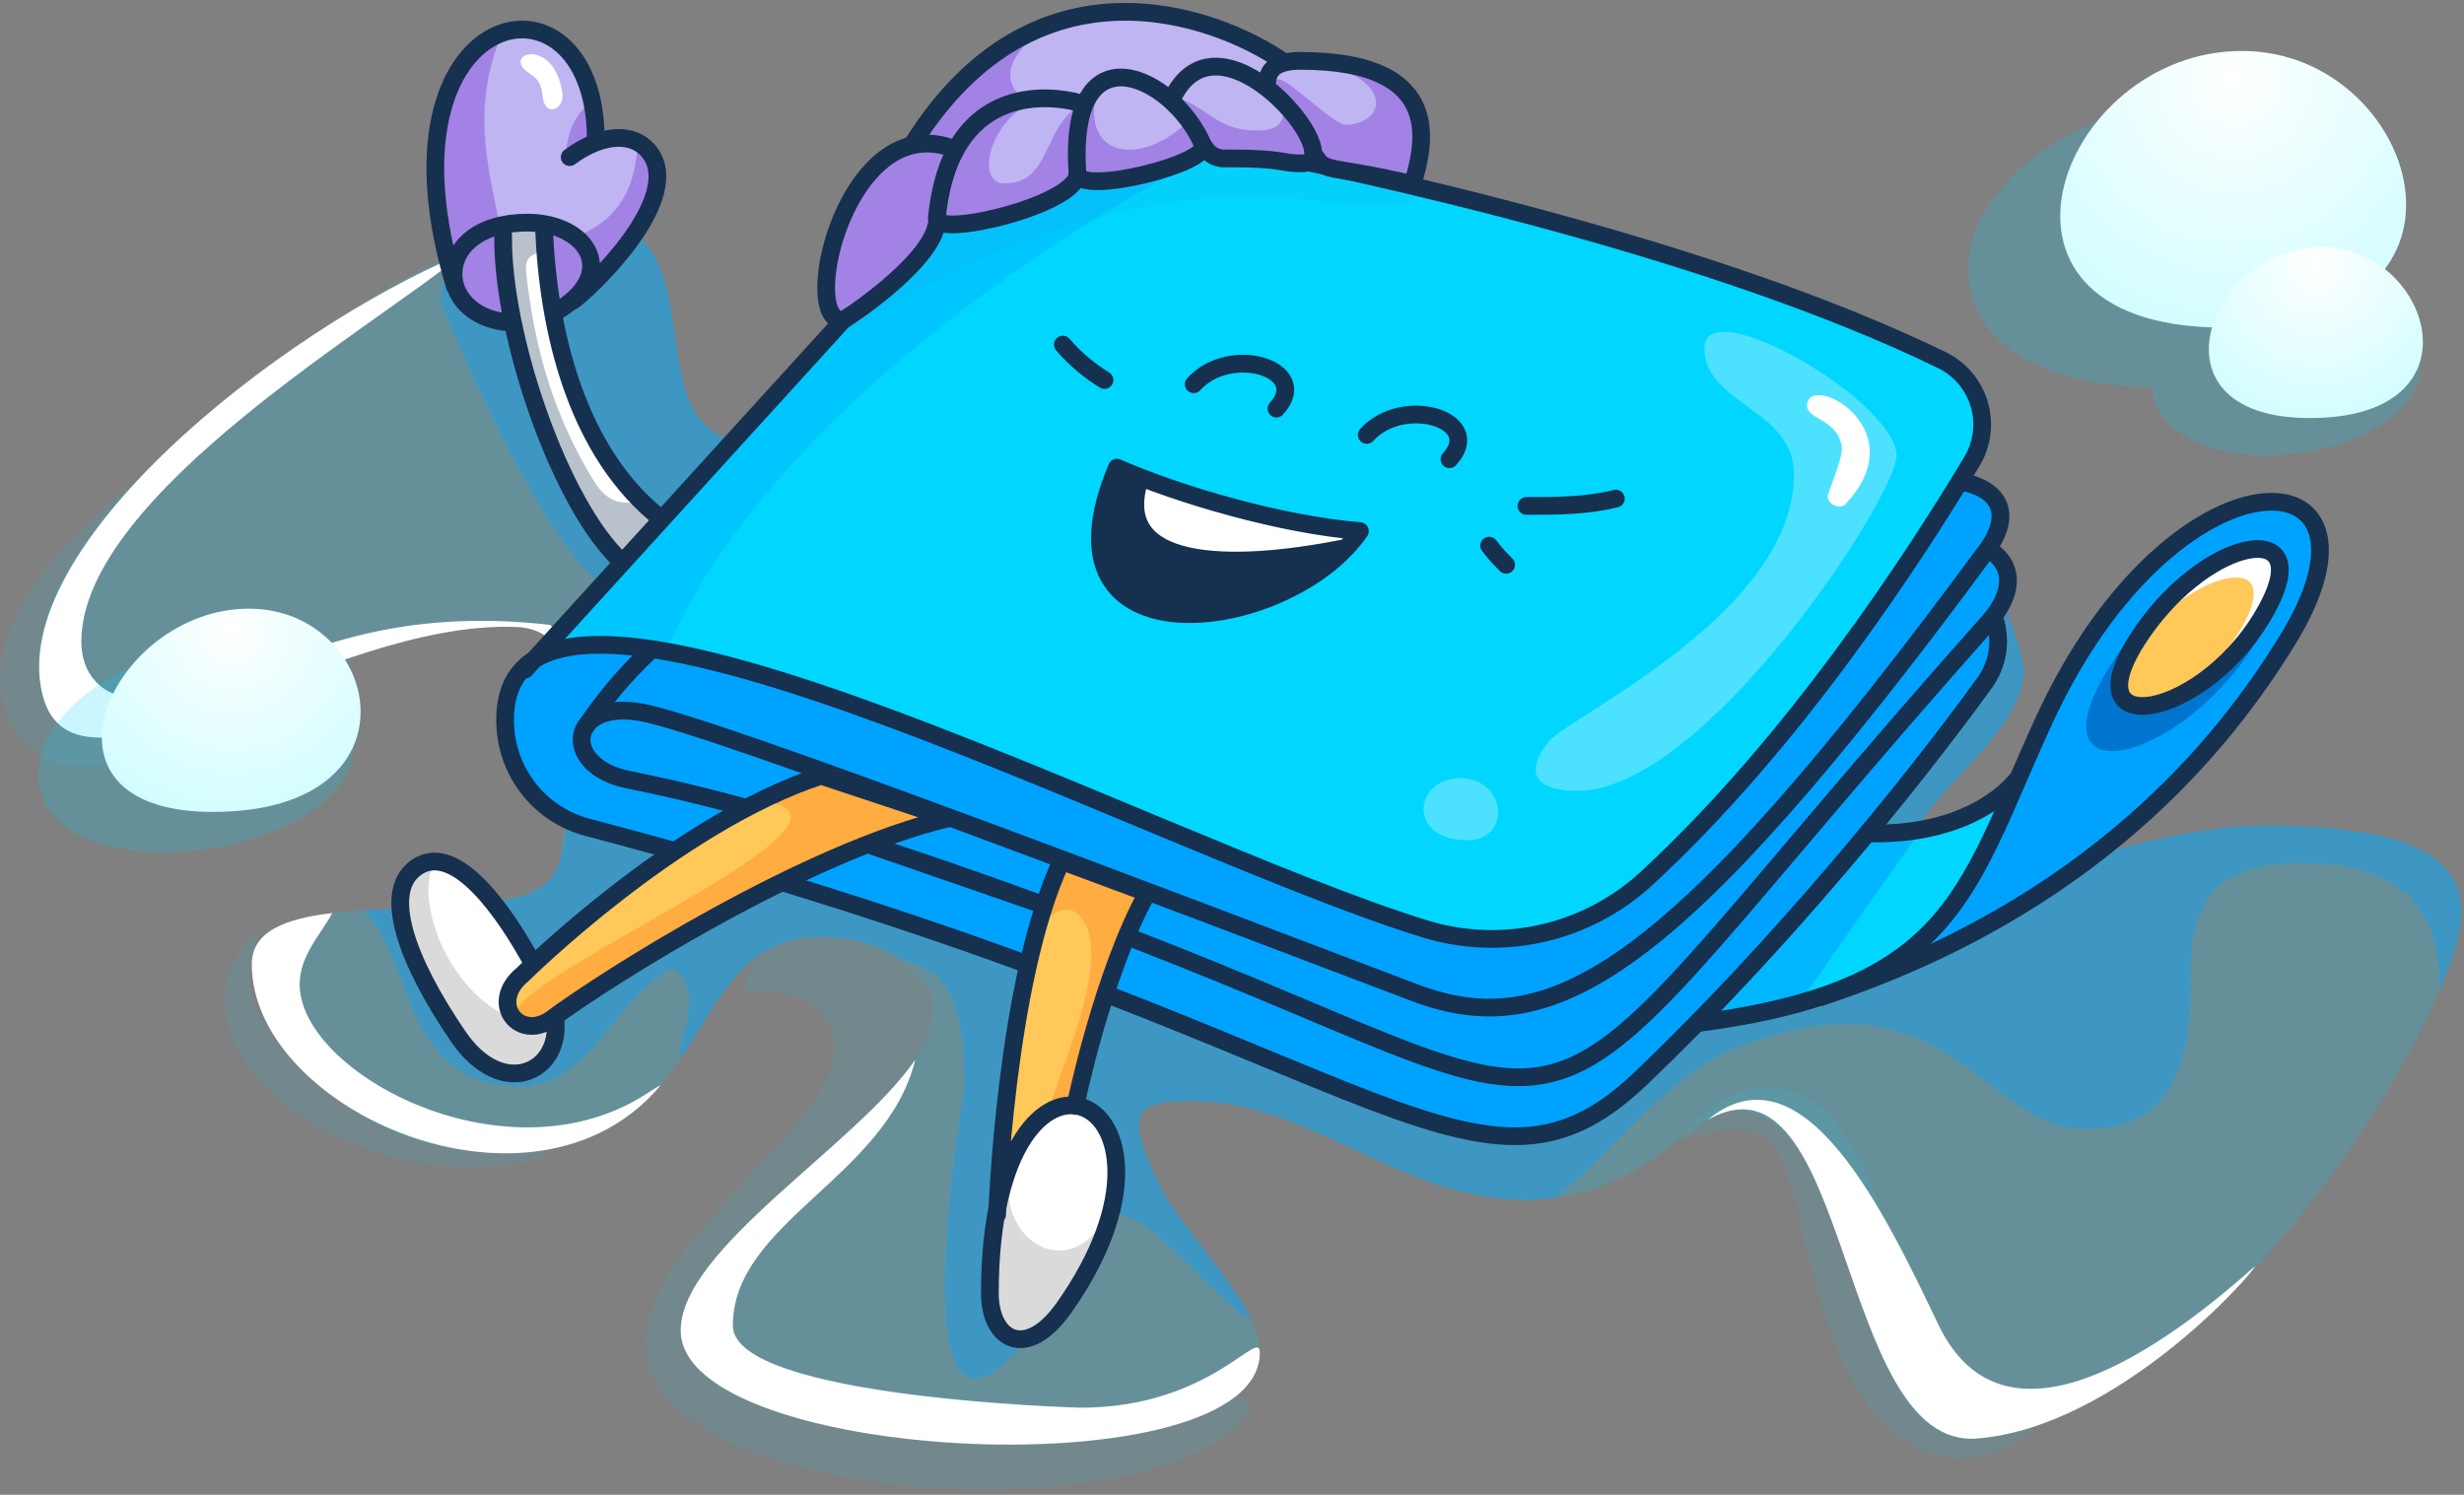 <svg width="417" height="253" viewBox="0 0 417 253" fill="none" xmlns="http://www.w3.org/2000/svg">
<rect x="0" y="0" width="417" height="253" fill="#808080" stroke="none"/>
<path opacity="0.1" d="M32.623 75.191C29.083 79.131 25.573 83.001 22.263 86.991C18.961 90.878 15.921 94.981 13.163 99.271C10.513 103.461 8.303 107.961 7.703 112.181C7.394 114.096 7.594 116.058 8.283 117.871C8.603 118.659 9.045 119.391 9.593 120.041C10.059 120.565 10.641 120.972 11.293 121.231C12.092 121.526 12.932 121.695 13.783 121.731C14.835 121.779 15.89 121.725 16.933 121.571C19.306 121.224 21.647 120.686 23.933 119.961C28.713 118.551 33.563 116.671 38.503 114.961C43.443 113.251 48.443 111.501 53.583 110.141C56.153 109.471 58.743 108.851 61.373 108.401C62.683 108.171 63.993 107.971 65.313 107.791C66.633 107.611 67.953 107.511 69.313 107.461C59.483 111.401 50.433 116.231 41.003 120.841C36.236 123.243 31.343 125.383 26.343 127.251C23.67 128.22 20.916 128.946 18.113 129.421C16.569 129.667 15.005 129.765 13.443 129.711C11.673 129.654 9.929 129.278 8.293 128.601C6.518 127.864 4.94 126.724 3.683 125.271C2.541 123.916 1.65 122.369 1.053 120.701C-0.072 117.573 -0.301 114.192 0.393 110.941C1.003 108.027 2.059 105.224 3.523 102.631C4.886 100.192 6.455 97.874 8.213 95.701C11.634 91.53 15.463 87.711 19.643 84.301C21.703 82.611 23.803 80.991 25.993 79.481C28.183 77.971 30.323 76.511 32.623 75.191Z" fill="#00D6FF"/>
<path opacity="0.1" d="M284.433 192.861C285.682 191.104 287.147 189.512 288.793 188.121C290.562 186.604 292.596 185.428 294.793 184.651C297.465 183.752 300.352 183.721 303.043 184.561C305.742 185.509 308.153 187.134 310.043 189.281C313.081 192.859 315.43 196.968 316.973 201.401C318.401 205.261 319.626 209.193 320.643 213.181C321.643 217.001 322.573 220.711 323.563 224.181C324.421 227.479 325.6 230.684 327.083 233.751C328.338 236.469 330.468 238.687 333.133 240.051C334.749 240.799 336.468 241.298 338.233 241.531C340.251 241.785 342.28 241.935 344.313 241.981C342.656 243.39 340.795 244.54 338.793 245.391C336.623 246.316 334.292 246.805 331.933 246.831C329.339 246.815 326.783 246.203 324.463 245.041C322.156 243.882 320.076 242.317 318.323 240.421C315.219 236.965 312.757 232.983 311.053 228.661C309.466 224.777 308.15 220.787 307.113 216.721C306.113 212.821 305.233 208.991 304.343 205.381C303.629 202.102 302.597 198.9 301.263 195.821C300.784 194.708 300.106 193.692 299.263 192.821C298.281 191.973 297.056 191.455 295.763 191.341C293.979 191.16 292.179 191.224 290.413 191.531C288.523 191.931 286.533 192.421 284.433 192.861Z" fill="#00D6FF"/>
<path opacity="0.1" d="M44.223 157.571C42.779 160.214 42.087 163.203 42.223 166.211C42.223 166.551 42.303 166.891 42.343 167.211C42.383 167.531 42.493 167.871 42.573 168.211L42.683 168.691L42.843 169.161L43.183 170.101C43.722 171.324 44.392 172.484 45.183 173.561C46.846 175.791 48.819 177.771 51.043 179.441C53.327 181.204 55.752 182.776 58.293 184.141C63.56 186.95 69.086 189.244 74.793 190.991C77.693 191.891 80.663 192.691 83.683 193.451C86.703 194.211 89.813 194.831 93.003 195.611C89.869 196.558 86.639 197.148 83.373 197.371C80.083 197.589 76.78 197.512 73.503 197.141C66.845 196.37 60.396 194.333 54.503 191.141C51.477 189.493 48.666 187.478 46.133 185.141C43.482 182.745 41.325 179.855 39.783 176.631C39.593 176.211 39.403 175.801 39.233 175.381C39.063 174.961 38.943 174.501 38.793 174.061C38.517 173.178 38.307 172.275 38.163 171.361C37.904 169.516 37.981 167.639 38.393 165.821C38.8 164.078 39.562 162.437 40.633 161.001C41.617 159.654 42.833 158.493 44.223 157.571Z" fill="#00D6FF"/>
<path opacity="0.1" d="M211.873 238.641C197.053 260.311 109.233 255.061 109.233 227.641C109.233 209.421 141.163 190.821 141.163 177.641C141.163 166.141 126.163 168.011 126.163 167.911C126.163 152.401 158.113 157.911 158.113 171.031C158.113 186.661 115.243 208.541 115.243 225.151C115.243 245.151 191.873 251.151 209.583 235.941C210.499 236.7 211.274 237.613 211.873 238.641Z" fill="#00D6FF"/>
<path opacity="0.2" d="M416.633 154.411C416.633 170.591 375.163 240.201 334.633 243.471C312.013 245.291 314.563 188.031 294.003 188.031C286.003 188.031 280.313 200.391 263.283 202.711C239.473 205.991 223.443 186.391 201.853 186.391C192.243 186.391 190.363 187.901 195.853 199.881C199.943 208.731 213.193 220.411 213.193 228.941C213.193 252.451 115.193 247.811 115.193 225.191C115.193 205.101 176.433 178.361 152.423 162.491C149.936 160.855 147.16 159.708 144.243 159.111C113.323 153.471 124.343 195.111 85.153 195.111C57.263 195.111 42.563 173.201 42.563 163.191C42.563 146.191 95.033 161.311 95.033 144.071C95.033 137.071 103.273 106.811 87.533 106.071C55.123 104.621 12.533 139.511 7.123 117.441C-0.747 85.441 72.373 42.811 78.343 42.811C132.083 20.101 100.953 74.811 127.533 74.811C141.213 74.811 150.413 60.461 178.743 60.461C214.573 60.461 249.683 85.021 285.743 91.381C296.743 93.321 341.383 92.681 342.393 112.771C343.023 124.471 323.023 135.811 323.023 144.581C323.023 157.961 359.473 139.711 383.023 139.711C400.323 139.711 416.633 142.321 416.633 154.411Z" fill="#00D6FF"/>
<path d="M381.593 214.331C381.593 215.231 358.443 241.551 334.593 243.471C310.743 245.391 313.233 175.931 289.013 189.521C305.283 176.131 319.153 205.661 328.013 224.131C338.443 246.031 362.953 230.991 381.593 214.331Z" fill="white"/>
<path d="M213.203 228.941C213.203 252.451 115.203 247.811 115.203 225.191C115.203 211.351 144.973 193.851 154.893 179.361C150.073 199.251 124.023 206.871 124.023 224.361C124.023 236.661 182.793 238.261 182.893 238.261C204.923 238.241 213.203 224.531 213.203 228.941Z" fill="white"/>
<path d="M111.823 183.681C90.413 209.131 42.613 187.961 42.613 163.221C42.613 157.561 48.443 155.461 56.223 154.541C54.533 157.861 50.713 161.611 50.713 166.601C50.713 181.851 86.533 200.831 110.213 184.601C110.733 184.266 111.27 183.959 111.823 183.681Z" fill="white"/>
<path d="M95.273 109.251C95.273 112.691 94.423 106.441 87.583 106.131C55.173 104.681 12.583 139.571 7.173 117.501C1.113 92.871 46.493 56.311 78.353 42.881C65.273 54.141 13.763 83.621 13.763 108.601C13.763 113.821 16.923 118.221 23.703 118.221C42.043 118.221 55.703 101.551 93.093 105.761C94.623 107.141 95.273 108.291 95.273 109.251Z" fill="white"/>
<path opacity="0.4" d="M138.803 73.811C138.803 88.731 131.803 98.871 110.123 100.971L103.253 99.721C91.913 94.081 74.493 51.031 74.493 50.931C74.493 48.281 75.983 45.531 78.393 42.871C132.133 20.161 101.003 74.871 127.583 74.871C137.643 74.891 138.803 69.541 138.803 73.811ZM383.023 139.711C359.843 139.711 323.023 157.961 323.023 144.581C323.023 135.771 343.273 124.471 342.493 112.851C331.5 62 301.913 139.695 247.603 121.251C156.883 90.481 168.443 112.941 127.803 124.191C119.953 126.361 108.503 127.051 97.013 128.011C94.723 155.011 95.923 151.921 61.323 154.101C70.173 161.561 67.433 183.861 88.263 183.861C99.603 183.861 103.933 169.221 113.783 163.861C119.783 168.051 114.443 175.591 115.213 179.171C122.683 168.091 126.653 155.861 144.333 159.081C147.249 159.678 150.025 160.825 152.513 162.461C160.513 164.221 163.183 169.151 163.183 184.331C163.183 184.431 146.703 279.141 187.613 204.941C196.053 206.001 205.063 219.721 211.863 223.531C208.373 215.891 199.193 206.981 195.863 199.851C190.333 187.851 192.213 186.361 201.863 186.361C223.433 186.361 239.513 205.961 263.293 202.681C273.693 194.781 281.693 182.161 293.933 177.361C330.013 163.221 335.213 191.071 352.993 191.071C368.243 191.071 370.733 179.321 370.733 165.231C370.733 153.231 374.233 146.081 389.623 146.081C410.813 146.081 412.733 158.481 412.873 167.561C419.643 151.811 420.473 139.711 383.023 139.711Z" fill="#00A2FF"/>
<path d="M111.073 28.121C110.073 23.981 105.583 22.571 101.543 23.861L100.823 23.321C100.743 12.611 95.063 2.321 84.893 5.691C69.403 10.691 72.163 47.401 80.393 53.111C90.643 60.181 113.663 38.981 111.073 28.121Z" fill="#BFB5F2"/>
<path d="M86.083 54.571C73.213 53.481 73.083 37.681 89.233 37.681C99.603 37.681 104.913 46.541 94.023 52.811L86.083 54.571Z" fill="#A382E5"/>
<path d="M112.183 88.031C97.473 76.721 92.723 55.741 92.063 38.501C88.493 37.151 86.203 37.611 85.153 39.841C84.893 56.631 94.863 85.741 105.353 95.191L112.183 88.031Z" fill="white"/>
<path d="M105.353 95.191C94.863 85.741 84.893 56.631 85.153 39.841M92.063 38.501C92.723 55.741 97.473 76.721 112.183 88.031" stroke="#163050" stroke-width="3" stroke-linecap="round" stroke-linejoin="round"/>
<path d="M77.023 48.441C71.173 33.331 72.913 9.571 84.933 5.691C79.803 18.141 82.443 27.511 84.573 38.201C74.623 40.601 77.023 48.441 77.023 48.441Z" fill="#A382E5"/>
<path d="M97.273 40.161C108.013 35.931 107.273 27.161 108.043 24.791C113.113 27.271 109.863 39.151 99.043 48.211C99.483 45.081 99.163 42.751 97.273 40.161Z" fill="#A382E5"/>
<path d="M95.673 26.811C95.873 23.611 96.673 20.371 99.083 18.071C100.523 18.681 101.173 20.911 101.173 22.141C101.173 24.921 98.073 25.691 95.673 26.811Z" fill="#A382E5"/>
<path opacity="0.3" d="M92.383 40.161C92.383 44.311 88.553 41.571 89.053 46.161C90.523 59.841 94.153 71.161 100.583 81.531C103.293 85.891 106.173 85.011 108.333 85.011L111.803 88.011C111.803 89.221 107.603 94.471 105.803 94.471C102.013 94.471 87.053 72.091 85.123 38.281C87.383 38.031 92.383 36.931 92.383 40.161Z" fill="#163050"/>
<path d="M86.083 54.571C73.213 53.481 73.083 37.681 89.233 37.681C99.603 37.681 104.913 46.541 94.023 52.811M100.823 23.321C100.603 -7.499 62.383 0.321 77.003 48.521M96.923 50.921C99.273 49.381 116.433 33.381 109.703 25.491C107.123 22.491 102.083 22.431 96.413 26.591" stroke="#163050" stroke-width="3" stroke-linecap="round" stroke-linejoin="round"/>
<path d="M91.803 16.131C91.553 13.201 90.043 12.881 88.933 11.921C85.463 8.921 93.743 6.381 95.173 15.721C95.603 18.541 92.153 20.091 91.803 16.131Z" fill="white"/>
<path d="M342.023 130.731C331.223 155.631 325.753 169.591 280.253 173.881L310.163 140.591C333.643 143.591 341.523 131.871 342.023 130.731Z" fill="#00D6FF"/>
<path opacity="0.6" d="M324.673 141.071L304.513 169.681C304.513 169.681 283.513 175.031 280.283 173.881C323.573 128.011 300.633 143.601 324.673 141.071Z" fill="#00A2FF"/>
<path d="M308.893 168.401C332.153 160.341 335.313 145.101 345.973 121.901C367.913 74.161 407.323 75.811 387.083 108.461C356.563 157.711 300.963 171.721 308.893 168.401Z" fill="#00A2FF"/>
<path d="M341.693 131.491C341.693 131.491 333.693 143.601 310.193 140.591M308.023 168.811C354.423 153.511 376.393 125.751 387.023 108.511C407.263 75.861 367.853 74.211 345.913 121.951C331.913 152.421 330.843 169.151 280.223 173.951" stroke="#163050" stroke-width="3" stroke-linecap="round" stroke-linejoin="round"/>
<path d="M384.453 103.811C392.983 85.811 372.543 90.411 358.773 110.171C340.103 136.971 372.133 129.811 384.453 103.811Z" fill="#0075CF"/>
<path d="M384.023 102.321C391.523 87.731 373.933 90.871 362.833 106.611C348.783 126.521 373.913 121.991 384.023 102.321Z" fill="#FFC858"/>
<path d="M384.023 102.321C380.363 109.431 371.023 118.321 363.893 119.461C367.793 118.821 376.173 112.461 379.803 105.461C387.903 89.961 362.903 100.231 358.953 114.971C359.263 112.741 360.553 109.841 362.833 106.601C374.023 90.811 391.473 87.811 384.023 102.321Z" fill="white"/>
<path d="M384.023 102.321C391.523 87.731 373.933 90.871 362.833 106.611C348.783 126.521 373.913 121.991 384.023 102.321Z" stroke="#163050" stroke-width="3" stroke-linecap="round" stroke-linejoin="round"/>
<path d="M250.873 85.161C250.973 85.161 313.003 76.861 332.233 80.741C338.333 81.971 339.943 85.521 336.593 92.741C343.863 96.901 337.433 105.151 337.383 105.041C339.583 109.681 338.603 111.881 335.953 115.551C323.393 132.931 301.393 159.961 277.713 182.551C249.113 209.851 232.043 174.761 99.503 140.011C91.643 137.951 85.613 131.011 85.593 122.921C85.593 114.491 89.773 112.161 98.473 102.991C104.093 97.081 178.943 85.161 250.873 85.161Z" fill="#00A2FF"/>
<path d="M333.773 78.131C247.773 221.551 242.493 134.191 101.773 108.711C96.923 108.131 92.633 109.761 88.773 113.321C164.283 30.321 160.613 33.251 168.633 28.711C178.284 23.07 189.657 21.129 200.633 23.251C233.413 29.561 290.383 42.341 328.633 60.981C330.15 61.713 331.498 62.752 332.591 64.034C333.684 65.315 334.498 66.81 334.981 68.423C335.465 70.037 335.607 71.733 335.399 73.404C335.191 75.076 334.637 76.685 333.773 78.131Z" fill="#00D6FF"/>
<path opacity="0.3" d="M207.283 24.611C165.713 46.091 126.533 77.681 112.433 110.851C102.303 108.601 96.263 106.421 88.873 113.321L157.873 37.491C161.203 33.811 177.093 16.811 207.283 24.611Z" fill="#00A2FF"/>
<path d="M88.873 113.321L157.873 37.491C163.193 31.646 169.926 27.266 177.426 24.773C184.927 22.279 192.942 21.755 200.703 23.251C233.483 29.561 290.443 42.341 328.703 60.981C330.209 61.725 331.544 62.773 332.624 64.06C333.703 65.347 334.503 66.844 334.974 68.457C335.444 70.07 335.574 71.762 335.355 73.428C335.136 75.093 334.574 76.695 333.703 78.131C323.863 94.531 303.473 125.821 278.703 148.631C273.756 153.215 267.695 156.423 261.122 157.936C254.55 159.448 247.696 159.212 241.243 157.251C193.503 142.541 83.383 82.431 85.513 122.941C85.722 126.896 87.181 130.683 89.681 133.754C92.181 136.826 95.593 139.024 99.423 140.031C231.833 174.741 249.053 209.851 277.633 182.571C301.303 159.981 323.313 132.951 335.873 115.571C336.997 114.022 337.735 112.226 338.024 110.333C338.313 108.44 338.144 106.506 337.533 104.691" stroke="#163050" stroke-width="3" stroke-linecap="round" stroke-linejoin="round"/>
<path d="M125.633 136.541C116.013 133.941 109.843 132.681 106.213 131.941C94.923 129.621 96.143 118.391 108.443 120.551C120.743 122.711 201.253 153.551 239.323 167.981C262.233 176.681 282.653 165.881 336.203 93.181C340.013 88.021 339.543 83.181 332.203 81.571M336.713 93.091C341.243 95.971 340.503 100.851 336.613 105.211C250.893 201.441 280.213 192.901 190.803 158.531M109.703 110.441C105.674 114.264 102.091 118.531 99.023 123.161M176.203 153.041C164.873 148.881 155.133 145.551 146.803 142.871L176.203 153.041Z" stroke="#163050" stroke-width="3" stroke-linecap="round" stroke-linejoin="round"/>
<path opacity="0.3" d="M262.133 125.491C265.493 121.281 303.603 103.791 303.603 80.321C303.603 69.181 288.443 68.421 288.443 58.941C288.443 49.111 320.963 67.941 320.963 77.171C320.963 83.971 288.573 133.871 266.903 133.871C263.353 133.871 256.243 132.861 262.133 125.491ZM248.313 142.211C255.923 142.211 254.913 131.701 247.103 131.701C239.293 131.701 238.023 142.211 248.313 142.211Z" fill="white"/>
<path d="M312.293 85.351C311.293 86.401 308.953 85.131 309.363 83.751C309.873 82.061 311.933 77.341 311.693 75.641C311.003 70.541 304.993 71.141 305.913 68.041C307.273 63.471 324.023 72.981 312.293 85.351Z" fill="white"/>
<path d="M70.743 146.631C64.413 150.631 69.003 162.921 77.543 175.421C85.073 186.421 95.313 181.421 93.933 172.101C80.383 139.501 71.183 146.361 70.743 146.631Z" fill="white"/>
<path d="M161.323 138.511C131.453 145.081 111.323 162.111 95.603 170.791C84.413 176.971 84.903 167.611 90.603 162.441C104.603 149.771 125.783 133.551 140.843 130.361L161.323 138.511Z" fill="#FFC858"/>
<path d="M91.713 173.001C67.303 173.001 153.713 139.001 129.513 135.711L138.273 130.961C145.153 130.961 153.093 136.581 159.043 138.961C126.023 149.731 105.233 165.441 91.713 173.001Z" fill="#FFAC40"/>
<path opacity="0.5" d="M73.663 145.921C69.363 152.311 77.313 173.731 93.413 173.731C95.523 173.731 92.723 186.881 81.923 179.861C71.603 173.151 60.193 144.381 73.663 145.921Z" fill="#B5B7B4"/>
<path d="M90.203 163.141C85.423 154.331 77.203 142.601 70.743 146.631C64.283 150.661 69.003 162.921 77.543 175.421C85.073 186.421 95.313 181.421 93.933 172.101M160.603 138.471C136.523 144.161 102.983 165.291 93.063 172.671C87.563 176.141 82.773 169.591 88.443 164.941C88.443 164.941 114.183 139.411 138.943 131.291L160.603 138.471Z" stroke="#163050" stroke-width="3" stroke-linecap="round" stroke-linejoin="round"/>
<path d="M182.023 187.191C182.023 187.191 186.593 164.861 194.193 151.121L179.673 145.731C170.173 165.941 168.783 205.561 168.783 205.561L182.023 187.191Z" fill="#FFC858"/>
<path d="M167.523 218.911C167.523 226.741 173.643 230.421 180.053 221.361C205.713 185.081 167.523 168.131 167.523 218.911Z" fill="white"/>
<path d="M184.693 161.491C184.693 170.221 178.843 182.661 177.453 188.141C185.893 187.321 177.823 190.311 190.613 159.311C192.313 155.201 194.133 150.971 194.763 150.231C183.283 146.171 180.033 144.671 180.033 144.671C177.593 148.491 175.503 158.471 175.503 158.471C178.733 151.181 184.693 153.011 184.693 161.491Z" fill="#FFAC40"/>
<path opacity="0.5" d="M170.903 198.391C168.643 210.731 182.013 217.521 187.573 204.971C178.623 237.081 159.133 233.701 170.903 198.391Z" fill="#B5B7B4"/>
<path d="M168.753 205.561C168.753 205.561 170.143 165.941 179.643 145.731L194.163 151.121C186.563 164.861 181.993 187.191 181.993 187.191M167.523 218.911C167.523 226.741 173.643 230.421 180.053 221.361C205.713 185.081 167.523 168.131 167.523 218.911Z" stroke="#163050" stroke-width="3" stroke-linecap="round" stroke-linejoin="round"/>
<path d="M189.023 79.151C174.703 113.021 217.863 107.681 230.153 89.891C216.843 88.811 199.673 83.811 189.023 79.151Z" fill="#163050"/>
<path d="M192.793 81.391C188.003 97.171 208.603 96.341 228.693 91.881C232.533 86.291 228.833 94.361 192.793 81.391Z" fill="white"/>
<path d="M192.793 81.391C188.263 96.311 207.983 96.631 227.123 92.861" stroke="#163050" stroke-width="3" stroke-linecap="round" stroke-linejoin="round"/>
<path d="M189.023 79.151C174.703 113.021 217.863 107.681 230.153 89.891C216.843 88.811 199.673 83.811 189.023 79.151Z" stroke="#163050" stroke-width="3" stroke-linecap="round" stroke-linejoin="round"/>
<path d="M179.873 58.321C181.894 60.679 184.273 62.704 186.923 64.321M258.333 85.631C263.473 85.631 268.443 85.631 273.463 84.391M252.023 92.351C252.893 93.505 253.853 94.588 254.893 95.591" stroke="#163050" stroke-width="3" stroke-linecap="round" stroke-linejoin="round"/>
<path d="M216.023 69.161C222.083 62.491 208.223 58.161 202.023 65.031" stroke="#163050" stroke-width="3" stroke-linecap="round" stroke-linejoin="round"/>
<path d="M245.303 77.731C251.363 71.071 237.503 66.791 231.303 73.611" stroke="#163050" stroke-width="3" stroke-linecap="round" stroke-linejoin="round"/>
<g opacity="0.2">
<path opacity="0.2" d="M144.893 55.311C145.443 55.311 175.583 33.451 212.003 33.111C222.263 33.021 240.003 38.011 240.003 31.701C240.003 24.081 214.063 20.891 205.863 20.891C155.473 20.891 132.543 55.311 144.893 55.311Z" fill="#5C4396"/>
</g>
<path d="M154.623 24.101C175.183 -8.479 205.413 2.341 217.233 10.461C217.538 11.35 217.703 12.281 217.723 13.221C217.723 14.011 162.893 30.561 162.793 30.561C159.593 30.561 156.733 28.921 154.623 24.101Z" fill="#BFB5F2"/>
<path d="M161.533 25.251C140.263 18.251 137.083 54.391 141.763 54.391C149.383 54.391 159.353 37.821 159.353 37.821C178.233 37.821 182.443 30.421 182.443 30.421C187.543 30.421 190.233 31.331 203.983 25.491C210.08 27.361 216.5 27.94 222.833 27.191C228.038 29.273 233.507 30.619 239.083 31.191C242.863 14.421 234.183 10.801 221.603 10.191C217.873 10.031 215.863 10.751 214.483 14.001C210.283 9.001 201.483 9.201 198.243 16.931C193.243 13.461 186.123 10.001 183.483 18.051C176.873 15.111 166.303 15.971 161.533 25.251Z" fill="#BFB5F2"/>
<path d="M199.703 16.591C204.993 18.891 206.433 22.091 212.773 22.091C220.563 22.091 215.633 15.011 215.633 14.201C215.633 10.441 225.173 21.111 227.803 21.111C233.043 21.111 236.863 15.231 225.453 11.001C229.453 9.491 240.043 14.121 240.043 23.001C240.043 26.081 239.923 30.601 236.883 30.601C232.883 30.601 223.463 27.231 221.553 27.231C219.643 27.231 217.993 27.541 216.193 27.541C215.323 27.541 205.453 26.541 204.343 25.651C202.483 24.161 200.933 19.011 199.703 16.591Z" fill="#A382E5"/>
<path d="M222.703 26.621C224.373 29.271 225.433 27.961 239.083 31.181C240.633 25.521 245.613 10.301 220.083 10.301C215.973 10.301 214.523 11.781 214.443 14.041" stroke="#163050" stroke-width="3" stroke-linecap="round" stroke-linejoin="round"/>
<path d="M203.883 24.961C204.276 25.604 204.846 26.12 205.526 26.447C206.206 26.773 206.965 26.896 207.713 26.801C217.613 26.801 216.503 27.651 220.323 27.651C228.933 27.651 206.153 -0.459 198.243 16.971" stroke="#163050" stroke-width="3" stroke-linecap="round" stroke-linejoin="round"/>
<path d="M203.643 24.461C203.643 23.531 202.763 22.461 200.563 21.031C192.383 28.411 182.493 26.351 185.803 14.561C185.093 15.351 184.723 16.561 183.803 17.031C176.023 21.241 178.203 31.031 169.983 31.031C165.103 31.031 167.443 20.901 174.103 17.661C166.903 12.211 173.903 7.121 177.603 3.771C176.713 4.131 163.983 7.981 153.903 24.551C142.573 30.081 139.663 40.661 139.953 49.941C140.363 63.361 158.023 38.871 159.363 37.861C167.523 38.921 182.453 30.461 182.453 30.461C190.593 31.941 203.643 27.241 203.643 24.461Z" fill="#A382E5"/>
<path d="M203.573 24.501C198.483 12.761 180.573 4.331 182.353 29.401C182.633 33.171 204.943 27.681 203.573 24.501Z" stroke="#163050" stroke-width="3" stroke-linecap="round" stroke-linejoin="round"/>
<path d="M182.353 29.401C182.263 34.691 158.213 40.401 158.553 36.911C161.053 11.171 181.973 17.181 182.553 17.401" stroke="#163050" stroke-width="3" stroke-linecap="round" stroke-linejoin="round"/>
<path d="M158.483 38.071C157.303 44.701 142.943 54.201 142.583 54.201C135.043 54.201 143.393 18.031 161.583 25.251" stroke="#163050" stroke-width="3" stroke-linecap="round" stroke-linejoin="round"/>
<path d="M154.623 24.101C175.183 -8.479 205.413 2.341 217.233 10.461" stroke="#163050" stroke-width="3" stroke-linecap="round" stroke-linejoin="round"/>
<path opacity="0.2" d="M59.963 125.551C59.963 145.961 6.483 152.261 6.483 131.071C6.483 120.491 21.483 110.691 31.903 110.691C42.513 110.691 59.963 116.011 59.963 125.551Z" fill="#00D6FF"/>
<path d="M42.123 103.021C64.693 103.021 72.013 137.421 35.973 137.421C3.133 137.421 18.853 103.021 42.123 103.021Z" fill="url(#paint0_radial)"/>
<path opacity="0.2" d="M383.583 77.031C374.943 77.031 364.903 74.031 364.233 65.531C349.823 65.481 333.133 60.261 333.133 45.531C333.133 30.171 354.133 17.411 368.223 18.041C391.133 19.041 396.713 22.871 401.963 52.041C419.073 61.241 405.313 77.031 383.583 77.031Z" fill="#00D6FF"/>
<path d="M381.023 8.671C409.943 10.221 423.483 55.901 375.683 55.441C330.153 55.011 349.263 6.961 381.023 8.671Z" fill="url(#paint1_radial)"/>
<path d="M393.843 41.811C411.733 42.811 420.113 71.031 390.533 70.751C362.363 70.521 374.183 40.811 393.843 41.811Z" fill="url(#paint2_radial)"/>
<defs>
<radialGradient id="paint0_radial" cx="0" cy="0" r="1" gradientUnits="userSpaceOnUse" gradientTransform="translate(39.318 106.574) rotate(95.391) scale(48.711 48.554)">
<stop stop-color="white"/>
<stop offset="1" stop-color="#BAFCFF"/>
</radialGradient>
<radialGradient id="paint1_radial" cx="0" cy="0" r="1" gradientUnits="userSpaceOnUse" gradientTransform="translate(378.181 13.462) rotate(95.296) scale(66.285 64.919)">
<stop stop-color="white"/>
<stop offset="1" stop-color="#BAFCFF"/>
</radialGradient>
<radialGradient id="paint2_radial" cx="0" cy="0" r="1" gradientUnits="userSpaceOnUse" gradientTransform="translate(392.08 44.778) rotate(95.297) scale(41.011 40.171)">
<stop stop-color="white"/>
<stop offset="1" stop-color="#BAFCFF"/>
</radialGradient>
</defs>
</svg>

